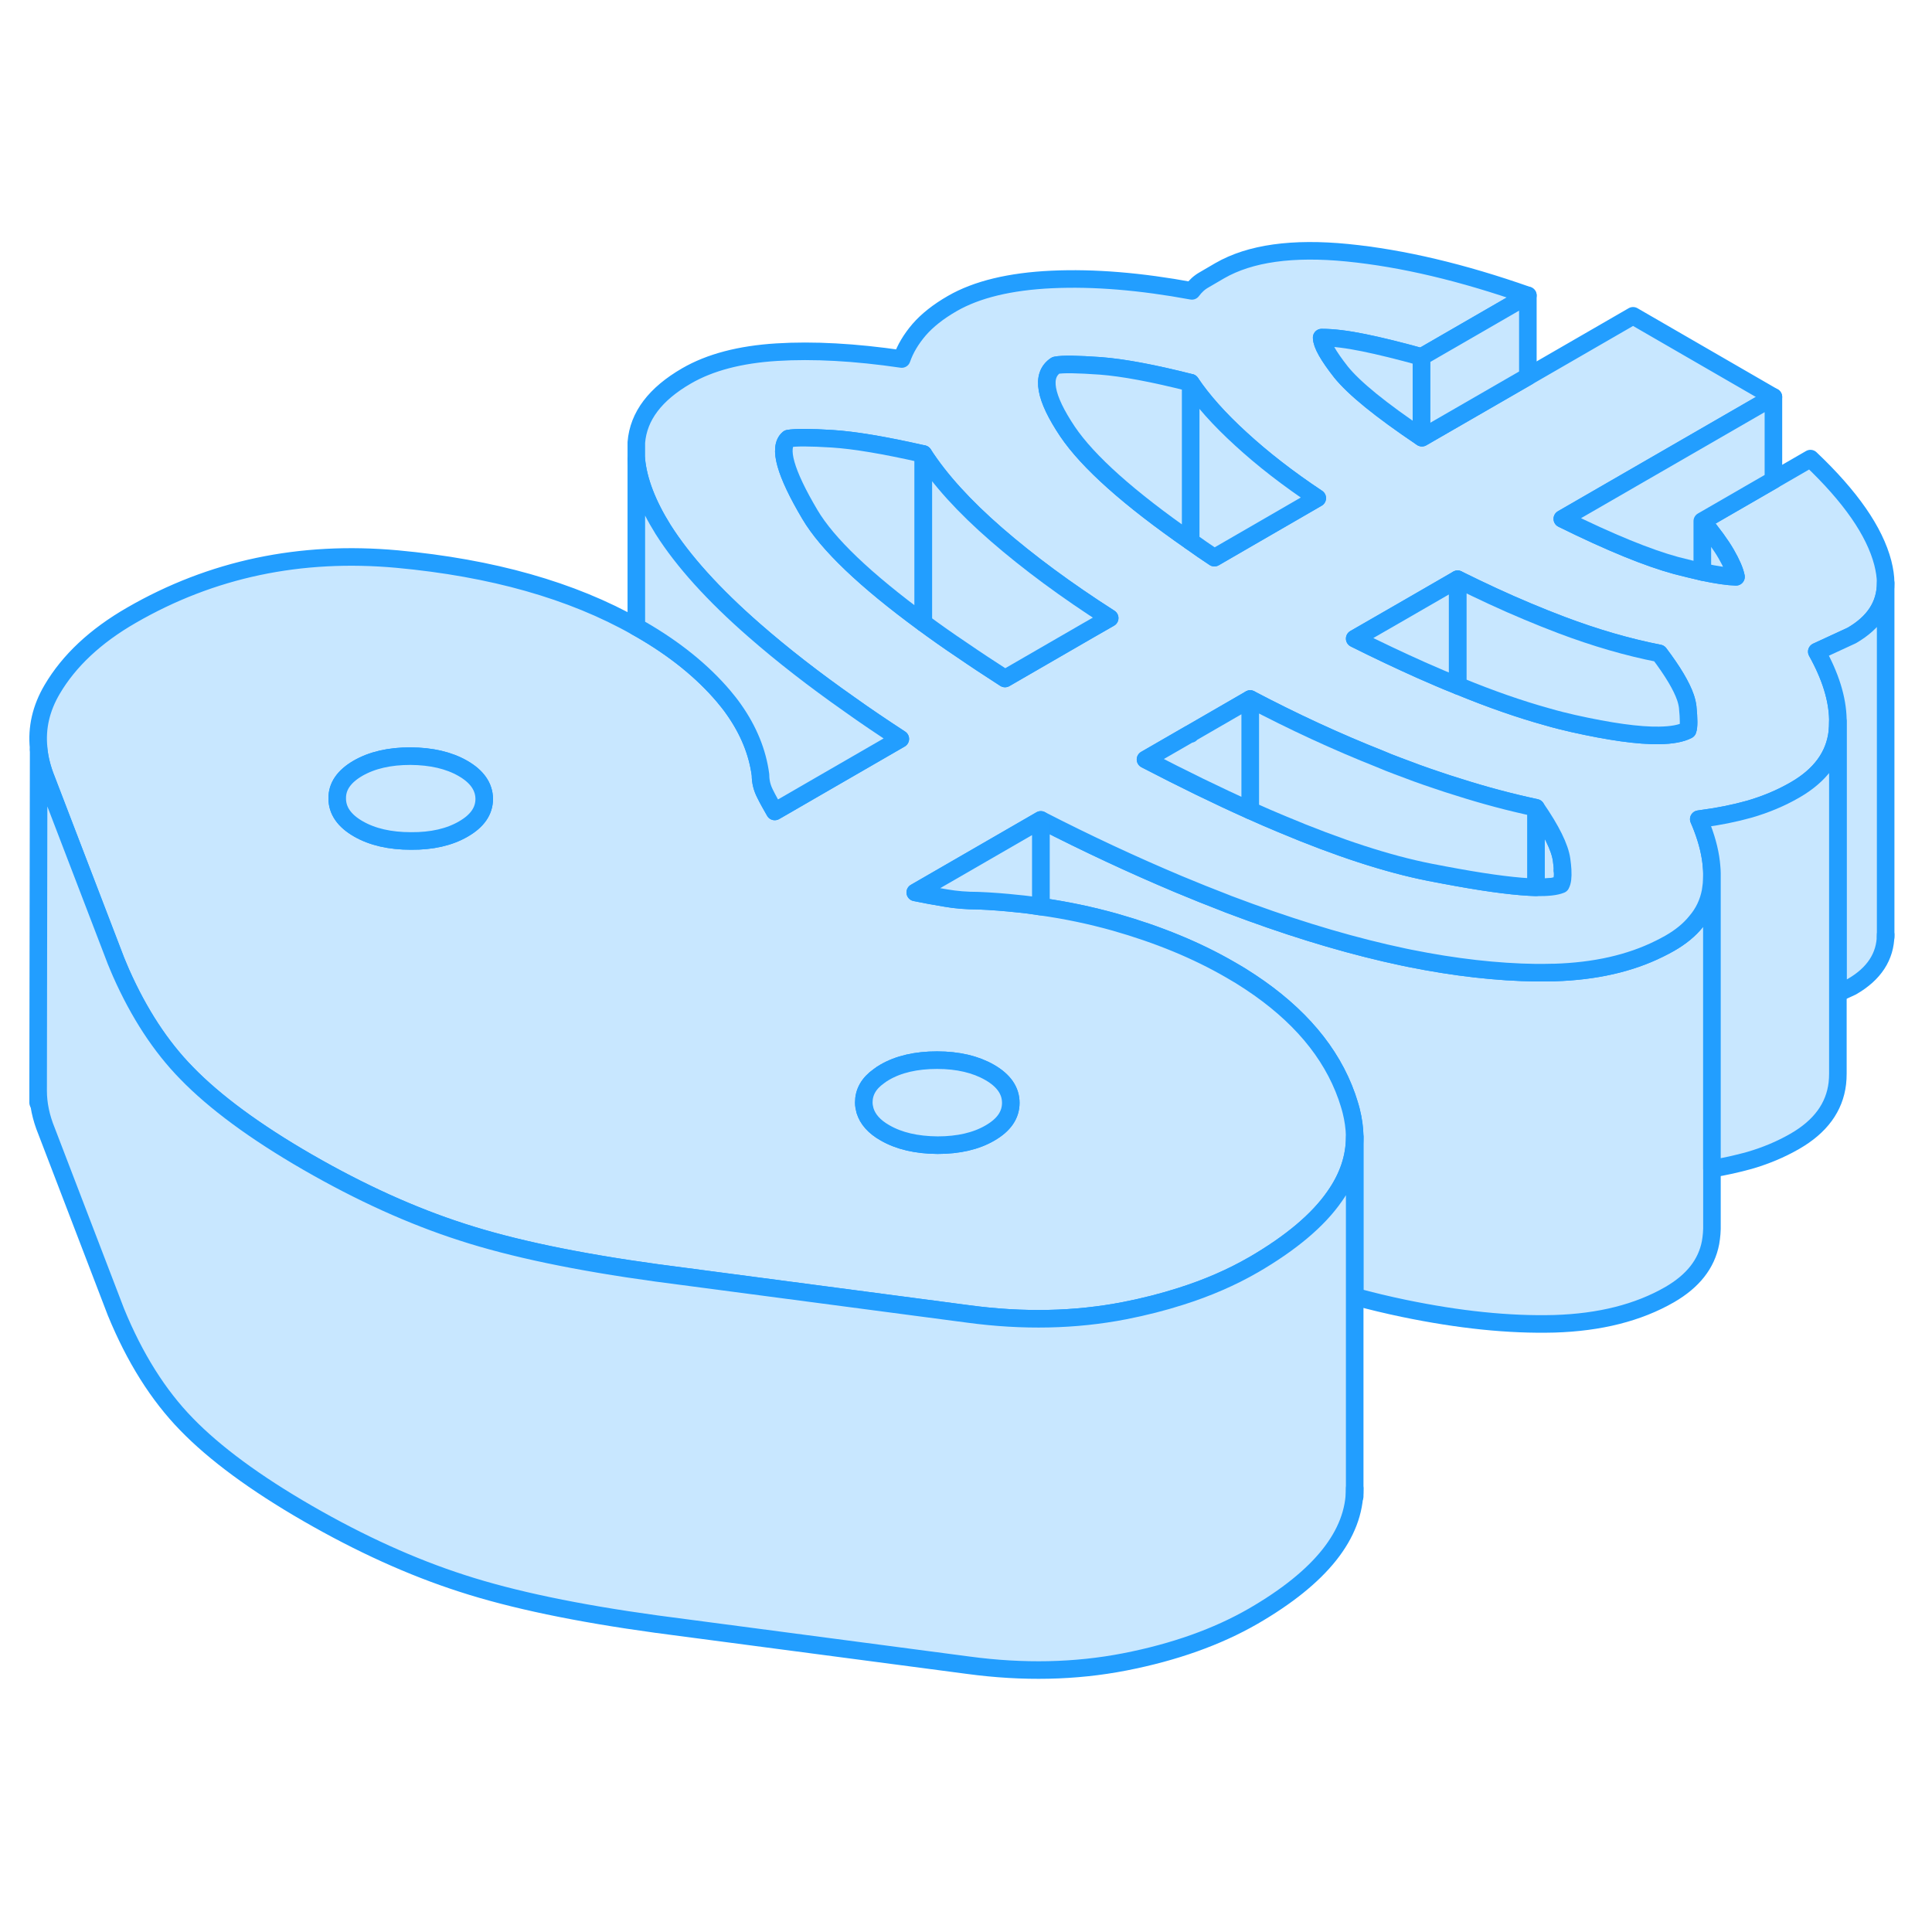 <svg width="48" height="48" viewBox="0 0 110 86" fill="#c8e7ff" xmlns="http://www.w3.org/2000/svg" stroke-width="1px" stroke-linecap="round" stroke-linejoin="round"><path d="M88.97 37.551C88.99 37.931 88.96 38.201 88.87 38.361C88.58 38.481 88.11 38.531 87.45 38.521V33.991C88.32 35.251 88.81 36.241 88.91 36.951C88.94 37.171 88.96 37.361 88.97 37.531V37.551ZM88.97 37.551C88.96 37.551 88.96 37.551 88.95 37.551H88.97ZM67.75 29.781C67.75 29.781 67.78 29.791 67.79 29.791V29.761L67.75 29.781Z" stroke="#229EFF" stroke-linejoin="round"/><path d="M97.471 37.821V57.691C97.481 58.051 97.451 58.411 97.391 58.751C97.161 59.961 96.391 60.941 95.061 61.711C93.271 62.741 91.091 63.291 88.501 63.371C85.911 63.441 83.051 63.141 79.921 62.491C79.011 62.301 78.081 62.081 77.131 61.821V52.681C77.121 52.211 77.051 51.731 76.931 51.251C76.861 50.971 76.771 50.701 76.681 50.431C75.791 47.911 73.951 45.741 71.181 43.911C70.821 43.671 70.451 43.441 70.061 43.221C68.131 42.101 65.931 41.201 63.471 40.501C62.111 40.121 60.701 39.821 59.261 39.621V34.681C61.891 36.031 64.511 37.251 67.101 38.341C67.981 38.711 68.861 39.061 69.741 39.401C69.811 39.431 69.871 39.451 69.941 39.481C70.361 39.641 70.771 39.791 71.181 39.941C74.261 41.061 77.171 41.911 79.921 42.491C80.031 42.511 80.151 42.541 80.261 42.561C82.841 43.081 85.241 43.351 87.451 43.381C87.761 43.381 88.061 43.381 88.361 43.371H88.501C90.811 43.301 92.801 42.851 94.471 42.021C94.671 41.921 94.871 41.821 95.061 41.711C95.691 41.351 96.191 40.941 96.561 40.481C97.001 39.971 97.271 39.391 97.391 38.751C97.411 38.611 97.431 38.471 97.451 38.321C97.461 38.161 97.471 37.991 97.471 37.821Z" stroke="#229EFF" stroke-linejoin="round"/><path d="M107.2 20.051C106.73 18.241 105.35 16.261 103.08 14.111L100.97 15.331L96.921 17.671C97.531 18.401 97.98 19.021 98.28 19.541C98.58 20.061 98.77 20.491 98.841 20.841C98.4 20.831 97.76 20.741 96.921 20.561C96.481 20.461 95.99 20.341 95.44 20.201C93.85 19.771 91.68 18.891 88.95 17.541L100.97 10.601L92.98 5.981L86.99 9.441L80.96 12.921C80.96 12.921 80.941 12.911 80.931 12.901C78.611 11.341 77.091 10.101 76.35 9.181C75.621 8.251 75.25 7.601 75.25 7.221C75.91 7.221 76.71 7.321 77.641 7.511C78.57 7.701 79.671 7.971 80.931 8.321L86.99 4.821C83.27 3.511 79.84 2.701 76.72 2.391C73.59 2.081 71.17 2.421 69.45 3.411L68.56 3.931C68.29 4.081 68.061 4.291 67.861 4.561C64.941 4.021 62.281 3.801 59.891 3.911C57.501 4.021 55.61 4.481 54.22 5.281C53.42 5.741 52.791 6.241 52.331 6.771C51.87 7.311 51.541 7.861 51.34 8.441C48.681 8.051 46.31 7.921 44.22 8.051C42.13 8.181 40.42 8.631 39.09 9.401C37.31 10.431 36.35 11.691 36.23 13.191V14.171C36.35 15.391 36.86 16.711 37.75 18.141C38.89 19.941 40.62 21.861 42.96 23.901C44.55 25.291 46.35 26.691 48.361 28.101C49.281 28.761 50.25 29.411 51.26 30.071L46.31 32.931L44.651 33.891L44.111 34.201C43.91 33.851 43.72 33.521 43.56 33.191C43.39 32.861 43.3 32.511 43.3 32.121C43.13 30.831 42.62 29.581 41.78 28.391C41.6 28.131 41.4 27.881 41.19 27.631C39.98 26.211 38.41 24.941 36.48 23.831C36.4 23.781 36.31 23.741 36.23 23.691C32.55 21.611 28.011 20.331 22.61 19.831C17.101 19.331 12.05 20.391 7.48 23.031C5.43 24.211 3.93 25.621 2.97 27.251C2.34 28.321 2.08 29.431 2.2 30.591V30.661C2.26 31.231 2.411 31.811 2.651 32.401L6.6 42.701C6.7 42.931 6.791 43.171 6.891 43.391C7.911 45.691 9.15 47.591 10.62 49.091C12.22 50.741 14.52 52.441 17.52 54.171C20.52 55.901 23.45 57.231 26.31 58.151C29.17 59.081 32.861 59.851 37.38 60.471L55.13 62.811C58.251 63.231 61.22 63.171 64.04 62.621C65.16 62.401 66.22 62.131 67.22 61.811C68.74 61.331 70.121 60.731 71.35 60.021C71.361 60.021 71.361 60.011 71.371 60.011C73.501 58.771 75.05 57.471 75.99 56.111C76.75 55.031 77.13 53.901 77.13 52.741V52.681C77.121 52.211 77.051 51.731 76.931 51.251C76.861 50.971 76.771 50.701 76.681 50.431C75.791 47.911 73.951 45.741 71.181 43.911C70.821 43.671 70.45 43.441 70.06 43.221C68.13 42.101 65.93 41.201 63.47 40.501C62.11 40.121 60.7 39.821 59.26 39.621C58.83 39.551 58.39 39.491 57.95 39.451C57.21 39.371 56.46 39.311 55.7 39.281C55.03 39.281 54.42 39.231 53.85 39.131C53.291 39.041 52.7 38.931 52.111 38.811L55.21 37.021L59.26 34.681C61.89 36.031 64.51 37.251 67.1 38.341C67.981 38.711 68.86 39.061 69.74 39.401C69.81 39.431 69.87 39.451 69.94 39.481C70.36 39.641 70.771 39.791 71.181 39.941C74.261 41.061 77.171 41.911 79.921 42.491C80.031 42.511 80.15 42.541 80.26 42.561C82.84 43.081 85.24 43.351 87.45 43.381C87.76 43.381 88.061 43.381 88.361 43.371H88.5C90.81 43.301 92.8 42.851 94.47 42.021C94.67 41.921 94.87 41.821 95.06 41.711C95.69 41.351 96.19 40.941 96.56 40.481C97 39.971 97.27 39.391 97.391 38.751C97.41 38.611 97.43 38.471 97.45 38.321C97.46 38.161 97.47 37.991 97.47 37.821V37.721C97.47 37.601 97.46 37.481 97.45 37.361C97.4 36.661 97.221 35.921 96.921 35.131C96.861 34.971 96.79 34.801 96.72 34.641C96.79 34.631 96.85 34.621 96.921 34.611C97.841 34.491 98.74 34.311 99.6 34.071C100.53 33.801 101.39 33.441 102.19 32.981C103.65 32.141 104.45 31.041 104.61 29.681C104.63 29.481 104.641 29.281 104.641 29.071V28.971C104.621 27.791 104.22 26.501 103.44 25.101L105.431 24.181C106.711 23.441 107.36 22.441 107.36 21.191C107.36 20.831 107.3 20.451 107.2 20.051ZM26.381 35.201C25.59 35.661 24.59 35.891 23.401 35.881C22.201 35.881 21.201 35.651 20.401 35.191C19.601 34.731 19.2 34.151 19.2 33.461C19.19 32.771 19.59 32.201 20.381 31.741C21.18 31.281 22.171 31.051 23.37 31.051C24.57 31.061 25.561 31.291 26.36 31.751C27.16 32.211 27.561 32.791 27.57 33.481C27.57 34.171 27.18 34.741 26.381 35.201ZM60.111 8.801C60.511 8.721 61.361 8.741 62.651 8.831C63.95 8.931 65.66 9.251 67.79 9.791C68.46 10.791 69.41 11.861 70.65 12.991C71.88 14.121 73.33 15.251 75 16.361L69.141 19.751C68.671 19.441 68.22 19.131 67.79 18.821C64.28 16.381 61.95 14.301 60.78 12.571C59.48 10.631 59.251 9.371 60.111 8.801ZM53.35 48.361C54.55 48.361 55.55 48.601 56.35 49.061C57.151 49.521 57.55 50.101 57.55 50.791C57.55 51.481 57.16 52.051 56.361 52.511C55.571 52.971 54.571 53.201 53.38 53.201C52.181 53.191 51.191 52.961 50.391 52.501C49.77 52.151 49.4 51.721 49.25 51.231C49.21 51.081 49.181 50.931 49.181 50.771C49.181 50.181 49.46 49.681 50.04 49.271C50.14 49.191 50.251 49.121 50.37 49.051C51.16 48.591 52.16 48.361 53.35 48.361ZM61.96 23.891L57.22 26.631C56.35 26.071 55.53 25.531 54.76 25.001C53.98 24.481 53.25 23.961 52.57 23.461C49.26 21.031 47.111 18.981 46.111 17.291C44.7 14.911 44.3 13.471 44.891 12.971C45.291 12.901 46.12 12.901 47.38 12.981C48.651 13.061 50.37 13.351 52.57 13.851C53.51 15.311 54.89 16.831 56.73 18.431C58.56 20.021 60.711 21.611 63.181 23.191L61.96 23.891ZM88.97 37.551C88.99 37.931 88.96 38.201 88.871 38.361C88.581 38.481 88.11 38.531 87.45 38.521C86.42 38.491 84.93 38.311 82.99 37.961C82.49 37.871 81.951 37.771 81.391 37.661C79.01 37.191 76.21 36.281 72.98 34.921C72.4 34.681 71.801 34.421 71.181 34.141C69.321 33.311 67.34 32.341 65.22 31.241L67.75 29.781L67.79 29.761L71.181 27.801C73.651 29.101 76.12 30.241 78.57 31.211C78.89 31.351 79.2 31.471 79.52 31.591C80.3 31.891 81.06 32.171 81.82 32.421C82.21 32.561 82.61 32.681 82.99 32.801C84.52 33.291 86 33.681 87.45 33.991C88.32 35.251 88.811 36.241 88.91 36.951C88.941 37.171 88.96 37.361 88.97 37.531V37.551ZM96.091 29.571C95.721 29.761 95.18 29.861 94.47 29.871C93.3 29.891 91.66 29.661 89.56 29.191C89.08 29.081 88.591 28.961 88.081 28.811C86.561 28.391 84.891 27.811 83.091 27.071C83.061 27.071 83.02 27.051 82.99 27.031C82.32 26.771 81.641 26.471 80.931 26.161C79.721 25.621 78.451 25.021 77.13 24.361L79.77 22.841L80.931 22.171L82.99 20.981C84.34 21.651 85.67 22.271 86.99 22.821C87.63 23.091 88.26 23.341 88.891 23.581C90.82 24.311 92.68 24.851 94.47 25.201C95.24 26.221 95.74 27.061 95.96 27.701C96.03 27.901 96.07 28.091 96.091 28.251C96.16 28.941 96.16 29.381 96.091 29.571Z" stroke="#229EFF" stroke-linejoin="round"/><path d="M75.001 16.361L69.141 19.751C68.671 19.441 68.221 19.131 67.791 18.821V9.791C68.461 10.791 69.411 11.861 70.651 12.991C71.881 14.121 73.331 15.251 75.001 16.361Z" stroke="#229EFF" stroke-linejoin="round"/><path d="M67.791 9.791V18.821C64.281 16.381 61.951 14.301 60.781 12.571C59.481 10.631 59.251 9.371 60.111 8.801C60.511 8.721 61.361 8.741 62.651 8.831C63.951 8.931 65.661 9.251 67.791 9.791Z" stroke="#229EFF" stroke-linejoin="round"/><path d="M27.57 33.481C27.57 34.171 27.181 34.741 26.381 35.201C25.591 35.661 24.591 35.891 23.401 35.881C22.201 35.881 21.201 35.651 20.401 35.191C19.601 34.731 19.2 34.151 19.2 33.461C19.19 32.771 19.591 32.201 20.381 31.741C21.181 31.281 22.171 31.051 23.37 31.051C24.57 31.061 25.561 31.291 26.36 31.751C27.16 32.211 27.561 32.791 27.57 33.481Z" stroke="#229EFF" stroke-linejoin="round"/><path d="M57.55 50.791C57.55 51.481 57.161 52.051 56.361 52.511C55.571 52.971 54.571 53.201 53.381 53.201C52.181 53.191 51.191 52.961 50.391 52.501C49.771 52.151 49.401 51.721 49.251 51.231C49.211 51.081 49.181 50.931 49.181 50.771C49.181 50.181 49.461 49.681 50.041 49.271C50.141 49.191 50.251 49.121 50.371 49.051C51.161 48.591 52.161 48.361 53.351 48.361C54.551 48.361 55.551 48.601 56.351 49.061C57.151 49.521 57.55 50.101 57.55 50.791Z" stroke="#229EFF" stroke-linejoin="round"/><path d="M87.45 33.991V38.521C86.42 38.491 84.93 38.311 82.99 37.961C82.49 37.871 81.951 37.771 81.391 37.661C79.011 37.191 76.21 36.281 72.981 34.921C72.4 34.681 71.801 34.421 71.181 34.141V27.801C73.651 29.101 76.121 30.241 78.571 31.211C78.891 31.351 79.201 31.471 79.52 31.591C80.3 31.891 81.061 32.171 81.821 32.421C82.211 32.561 82.611 32.681 82.99 32.801C84.52 33.291 86 33.681 87.45 33.991Z" stroke="#229EFF" stroke-linejoin="round"/><path d="M71.181 27.801V34.141C69.321 33.311 67.341 32.341 65.221 31.241L67.751 29.781C67.751 29.781 67.781 29.791 67.791 29.791V29.761L71.181 27.801Z" stroke="#229EFF" stroke-linejoin="round"/><path d="M96.09 29.571C95.72 29.761 95.18 29.861 94.47 29.871C93.3 29.891 91.66 29.661 89.56 29.191C89.08 29.081 88.59 28.961 88.08 28.811C86.56 28.391 84.89 27.811 83.09 27.071C83.06 27.071 83.02 27.051 82.99 27.031V20.981C84.34 21.651 85.67 22.271 86.99 22.821C87.63 23.091 88.26 23.341 88.89 23.581C90.82 24.311 92.68 24.851 94.47 25.201C95.24 26.221 95.74 27.061 95.96 27.701C96.03 27.901 96.07 28.091 96.09 28.251C96.16 28.941 96.16 29.381 96.09 29.571Z" stroke="#229EFF" stroke-linejoin="round"/><path d="M59.26 34.681V39.621C58.83 39.551 58.39 39.491 57.95 39.451C57.21 39.371 56.46 39.311 55.7 39.281C55.03 39.281 54.42 39.231 53.85 39.131C53.29 39.041 52.7 38.931 52.11 38.811L55.21 37.021L59.26 34.681Z" stroke="#229EFF" stroke-linejoin="round"/><path d="M52.571 13.851V23.461C49.261 21.031 47.111 18.981 46.111 17.291C44.701 14.911 44.301 13.471 44.891 12.971C45.291 12.901 46.121 12.901 47.381 12.981C48.651 13.061 50.371 13.351 52.571 13.851Z" stroke="#229EFF" stroke-linejoin="round"/><path d="M63.181 23.191L61.961 23.891L57.221 26.631C56.351 26.071 55.531 25.531 54.761 25.001C53.981 24.481 53.251 23.961 52.571 23.461V13.851C53.511 15.311 54.891 16.831 56.731 18.431C58.561 20.021 60.711 21.611 63.181 23.191Z" stroke="#229EFF" stroke-linejoin="round"/><path d="M2.171 50.781V50.111" stroke="#229EFF" stroke-linejoin="round"/><path d="M77.131 52.741V72.741C77.131 75.371 75.201 77.791 71.351 80.021C69.301 81.201 66.861 82.071 64.041 82.621C61.221 83.171 58.251 83.231 55.131 82.811L37.381 80.471C32.861 79.851 29.171 79.081 26.311 78.151C23.451 77.231 20.521 75.901 17.521 74.171C14.521 72.441 12.221 70.741 10.621 69.091C9.011 67.441 7.671 65.311 6.601 62.701L2.651 52.401C2.331 51.621 2.171 50.851 2.171 50.111V50.051L2.201 30.661C2.261 31.231 2.411 31.811 2.651 32.401L6.601 42.701C6.701 42.931 6.791 43.171 6.891 43.391C7.911 45.691 9.151 47.591 10.621 49.091C12.221 50.741 14.521 52.441 17.521 54.171C20.521 55.901 23.451 57.231 26.311 58.151C29.171 59.081 32.861 59.851 37.381 60.471L55.131 62.811C58.251 63.231 61.221 63.171 64.041 62.621C65.161 62.401 66.221 62.131 67.221 61.811C68.741 61.331 70.121 60.731 71.351 60.021C71.361 60.021 71.361 60.011 71.371 60.011C73.501 58.771 75.051 57.471 75.991 56.111C76.751 55.031 77.131 53.901 77.131 52.741Z" stroke="#229EFF" stroke-linejoin="round"/><path d="M77.131 73.201V72.741" stroke="#229EFF" stroke-linejoin="round"/><path d="M107.361 21.191V41.221C107.351 42.461 106.701 43.451 105.431 44.181L104.651 44.541H104.641V28.971C104.621 27.791 104.22 26.501 103.44 25.101L105.431 24.181C106.711 23.441 107.361 22.441 107.361 21.191Z" stroke="#229EFF" stroke-linejoin="round"/><path d="M107.361 41.351V41.221" stroke="#229EFF" stroke-linejoin="round"/><path d="M98.841 20.841C98.401 20.831 97.761 20.741 96.921 20.561V17.671C97.531 18.401 97.981 19.021 98.281 19.541C98.581 20.061 98.771 20.491 98.841 20.841Z" stroke="#229EFF" stroke-linejoin="round"/><path d="M100.971 10.601V15.331L96.921 17.671V20.561C96.481 20.461 95.991 20.341 95.441 20.201C93.851 19.771 91.681 18.891 88.951 17.541L100.971 10.601Z" stroke="#229EFF" stroke-linejoin="round"/><path d="M86.99 4.821V9.441L80.96 12.921C80.96 12.921 80.941 12.911 80.931 12.901V8.321L86.99 4.821Z" stroke="#229EFF" stroke-linejoin="round"/><path d="M80.931 8.321V12.901C78.611 11.341 77.091 10.101 76.351 9.181C75.621 8.251 75.251 7.601 75.251 7.221C75.911 7.221 76.711 7.321 77.641 7.511C78.571 7.701 79.671 7.971 80.931 8.321Z" stroke="#229EFF" stroke-linejoin="round"/><path d="M51.261 30.071L46.31 32.931L44.651 33.891L44.111 34.201C43.911 33.851 43.721 33.521 43.56 33.191C43.391 32.861 43.3 32.511 43.3 32.121C43.13 30.831 42.62 29.581 41.781 28.391C41.6 28.131 41.4 27.881 41.19 27.631C39.98 26.211 38.41 24.941 36.48 23.831C36.401 23.781 36.31 23.741 36.23 23.691V14.171C36.35 15.391 36.861 16.711 37.751 18.141C38.891 19.941 40.62 21.861 42.96 23.901C44.55 25.291 46.351 26.691 48.361 28.101C49.281 28.761 50.251 29.411 51.261 30.071Z" stroke="#229EFF" stroke-linejoin="round"/><path d="M82.991 20.981V27.031C82.321 26.771 81.641 26.471 80.931 26.161C79.721 25.621 78.451 25.021 77.131 24.361L79.771 22.841L80.931 22.171L82.991 20.981Z" stroke="#229EFF" stroke-linejoin="round"/><path d="M104.641 29.071V49.131C104.641 49.321 104.631 49.501 104.611 49.681C104.451 51.041 103.651 52.141 102.191 52.981C101.391 53.441 100.531 53.801 99.601 54.071C98.911 54.261 98.201 54.421 97.471 54.541V37.721C97.471 37.601 97.461 37.481 97.451 37.361C97.401 36.661 97.221 35.921 96.921 35.131C96.861 34.971 96.791 34.801 96.721 34.641C96.791 34.631 96.851 34.621 96.921 34.611C97.841 34.491 98.741 34.311 99.601 34.071C100.531 33.801 101.391 33.441 102.191 32.981C103.651 32.141 104.451 31.041 104.611 29.681C104.631 29.481 104.641 29.281 104.641 29.071Z" stroke="#229EFF" stroke-linejoin="round"/></svg>